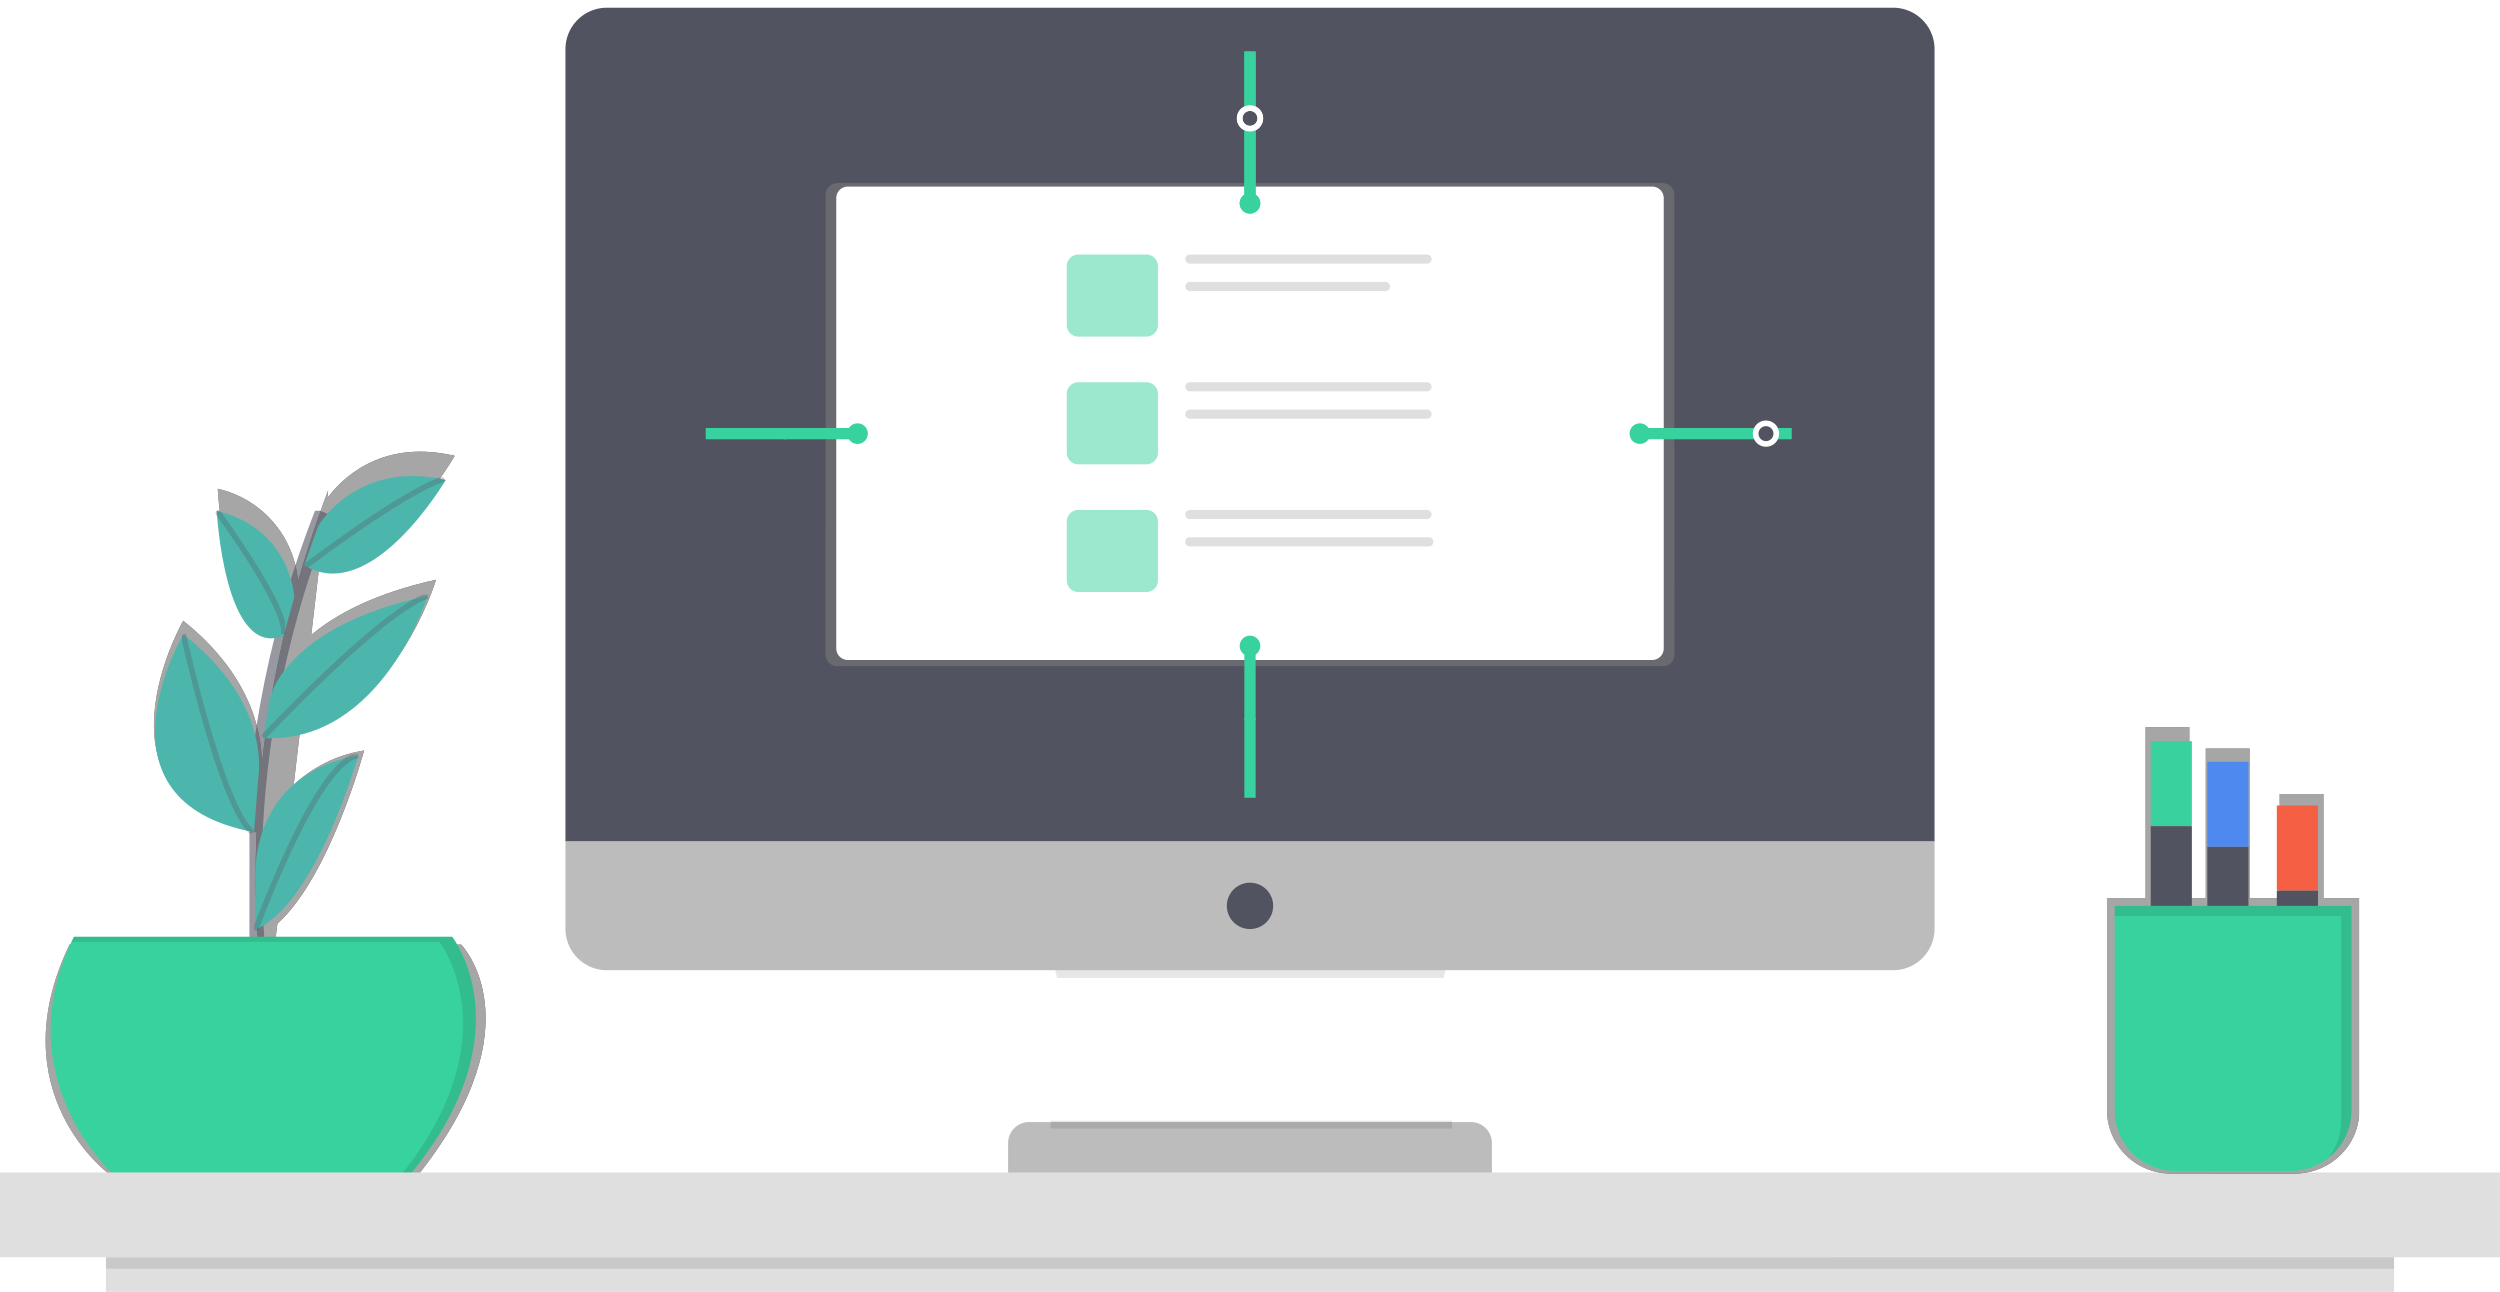 <svg xmlns="http://www.w3.org/2000/svg" xmlns:xlink="http://www.w3.org/1999/xlink" width="443.51" height="229.188" viewBox="0 0 443.51 229.188">
  <defs>
    <clipPath id="clip-path">
      <path id="Path_328" data-name="Path 328" d="M0-502H443.51v229.188H0Z" transform="translate(0 502)" fill="none"/>
    </clipPath>
    <clipPath id="clip-path-2">
      <rect id="Rectangle_92" data-name="Rectangle 92" width="71.678" height="5.935" fill="none"/>
    </clipPath>
    <clipPath id="clip-path-3">
      <rect id="Rectangle_94" data-name="Rectangle 94" width="150.661" height="85.722" fill="none"/>
    </clipPath>
    <clipPath id="clip-path-4">
      <path id="Path_268" data-name="Path 268" d="M322.774-430.88H469.327a2.055,2.055,0,0,1,2.055,2.054v81.613a2.055,2.055,0,0,1-2.055,2.054H322.774a2.055,2.055,0,0,1-2.054-2.054v-81.613a2.055,2.055,0,0,1,2.054-2.054" transform="translate(-320.72 430.88)" fill="none"/>
    </clipPath>
    <clipPath id="clip-path-5">
      <rect id="Rectangle_93" data-name="Rectangle 93" width="29919.926" height="29919.926" fill="none"/>
    </clipPath>
    <linearGradient id="linear-gradient" x1="0.484" y1="0.5" x2="0.858" y2="0.5" gradientUnits="objectBoundingBox">
      <stop offset="0" stop-color="#3f3f3f"/>
      <stop offset="0.1" stop-color="#393939"/>
      <stop offset="0.2" stop-color="#333"/>
      <stop offset="0.3" stop-color="#2d2d2d"/>
      <stop offset="0.4" stop-color="#272727"/>
      <stop offset="0.5" stop-color="#212121"/>
      <stop offset="0.6" stop-color="#1d1d1d"/>
      <stop offset="0.7" stop-color="#1c1c1c"/>
      <stop offset="0.8" stop-color="#1b1b1b"/>
      <stop offset="0.9" stop-color="#1a1a1a"/>
      <stop offset="1" stop-color="#191919"/>
    </linearGradient>
    <linearGradient id="linear-gradient-2" x1="0.484" y1="0.5" x2="0.858" y2="0.5" gradientUnits="objectBoundingBox">
      <stop offset="0" stop-color="gray"/>
      <stop offset="0.1" stop-color="gray"/>
      <stop offset="0.2" stop-color="gray"/>
      <stop offset="0.3" stop-color="gray"/>
      <stop offset="0.4" stop-color="gray"/>
      <stop offset="0.5" stop-color="gray"/>
      <stop offset="0.6" stop-color="gray"/>
      <stop offset="0.7" stop-color="gray"/>
      <stop offset="0.8" stop-color="gray"/>
      <stop offset="0.9" stop-color="gray"/>
      <stop offset="1" stop-color="gray"/>
    </linearGradient>
    <clipPath id="clip-path-6">
      <rect id="Rectangle_95" data-name="Rectangle 95" width="16.18" height="14.564" fill="none"/>
    </clipPath>
    <clipPath id="clip-path-9">
      <rect id="Rectangle_98" data-name="Rectangle 98" width="71.222" height="1.37" fill="none"/>
    </clipPath>
    <clipPath id="clip-path-10">
      <rect id="Rectangle_100" data-name="Rectangle 100" width="78.064" height="128.239" fill="none"/>
    </clipPath>
    <clipPath id="clip-path-11">
      <path id="Path_296" data-name="Path 296" d="M55.834-269.023m35.611,29.986H58.39l.457-3.716c9.341-8.387,15.381-30.73,15.381-30.73a3.1,3.1,0,0,0-.4.082,23.208,23.208,0,0,0-12.1,6.063l1.16-9.889c17.258-3.716,24.1-26.544,24.1-26.544-11.012,2.443-17.878,6.223-22.143,9.811l1.7-14.527c11.669,4,23.741-17.267,23.741-17.267l-.457-.1.228-.146-.347.123c-12.9-2.78-19.791,4.593-22.028,7.656l.169-1.424q-.512,1.37-1,2.685v.036q-1.37,3.712-2.506,7.332-.991,3.091-1.854,6.118v-.027A18.351,18.351,0,0,0,48.26-319.909s1.438,28.338,12.295,23.7c-1,4.109-1.826,8.063-2.538,11.9q-.68,3.748-1.187,7.3l-.064.073.064-.055-.027.187q-.457,3.228-.776,6.291c.21-3.935-.507-15.3-13.9-25.987,0,0-17.805,31.292,12.555,37.437l.2.173-.046-.142.274.059.123-1.607a168.6,168.6,0,0,0,.105,20.134c.032.457.064.913.1,1.347H22c-12.756,26.384,7.086,40.843,7.086,40.843H83.87c21.275-26.818,7.574-40.788,7.574-40.788" transform="translate(-17.722 326.487)" fill="none"/>
    </clipPath>
    <linearGradient id="linear-gradient-3" x1="0.018" y1="0.371" x2="0.194" y2="0.371" xlink:href="#linear-gradient"/>
    <linearGradient id="linear-gradient-4" x1="0.018" y1="0.371" x2="0.194" y2="0.371" xlink:href="#linear-gradient-2"/>
    <clipPath id="clip-path-13">
      <rect id="Rectangle_101" data-name="Rectangle 101" width="13.78" height="87.147" fill="none"/>
    </clipPath>
    <clipPath id="clip-path-14">
      <rect id="Rectangle_102" data-name="Rectangle 102" width="24.86" height="15.922" fill="none"/>
    </clipPath>
    <clipPath id="clip-path-15">
      <rect id="Rectangle_103" data-name="Rectangle 103" width="29.458" height="25.483" fill="none"/>
    </clipPath>
    <clipPath id="clip-path-16">
      <rect id="Rectangle_104" data-name="Rectangle 104" width="12.329" height="22.095" fill="none"/>
    </clipPath>
    <clipPath id="clip-path-17">
      <rect id="Rectangle_105" data-name="Rectangle 105" width="12.687" height="35.386" fill="none"/>
    </clipPath>
    <clipPath id="clip-path-18">
      <rect id="Rectangle_106" data-name="Rectangle 106" width="18.505" height="31.35" fill="none"/>
    </clipPath>
    <clipPath id="clip-path-19">
      <rect id="Rectangle_107" data-name="Rectangle 107" width="71.768" height="42.002" fill="none"/>
    </clipPath>
    <clipPath id="clip-path-20">
      <rect id="Rectangle_108" data-name="Rectangle 108" width="405.922" height="2.05" fill="none"/>
    </clipPath>
    <clipPath id="clip-path-21">
      <rect id="Rectangle_110" data-name="Rectangle 110" width="44.724" height="79.188" fill="none"/>
    </clipPath>
    <clipPath id="clip-path-22">
      <path id="Path_319" data-name="Path 319" d="M861.635-145.338l.046-.068q.142-.219.279-.457l.05-.087q.132-.224.251-.457l.041-.078c.091-.178.178-.356.256-.543a10.9,10.9,0,0,0,.429-1.146l.046-.151c.041-.142.082-.283.119-.425l.046-.2c.031-.128.057-.257.082-.388a1.235,1.235,0,0,1,.041-.219c.014-.073.041-.256.059-.388a1,1,0,0,1,.027-.224,2.434,2.434,0,0,0,.036-.42v-38.524H857.12v-18.481h-7.761v18.481h-5.351v-26.544h-7.761v26.544H833.33V-219.45h-7.761v30.338H818.72V-151.4a11.283,11.283,0,0,0,11.414,11.14h21.914a11.5,11.5,0,0,0,9.241-4.593q.169-.242.347-.484" transform="translate(-818.72 219.45)" fill="none"/>
    </clipPath>
    <linearGradient id="linear-gradient-5" x1="0.843" y1="0.264" x2="0.944" y2="0.264" xlink:href="#linear-gradient"/>
    <linearGradient id="linear-gradient-6" x1="0.843" y1="0.264" x2="0.944" y2="0.264" xlink:href="#linear-gradient-2"/>
    <clipPath id="clip-path-24">
      <rect id="Rectangle_111" data-name="Rectangle 111" width="42.002" height="44.737" fill="none"/>
    </clipPath>
  </defs>
  <g id="Group_139" data-name="Group 139" clip-path="url(#clip-path)">
    <g id="Group_28" data-name="Group 28" transform="translate(185.916 167.553)" opacity="0.1">
      <g id="Group_27" data-name="Group 27" transform="translate(0 0)">
        <g id="Group_26" data-name="Group 26" clip-path="url(#clip-path-2)">
          <g id="Group_25" data-name="Group 25" transform="translate(0)">
            <path id="Path_261" data-name="Path 261" d="M-1.94-7.065H66.62C67.446-10.658,68.108-13,68.108-13H-3.57s.735,2.333,1.63,5.935" transform="translate(3.57 13)"/>
          </g>
        </g>
      </g>
    </g>
    <g id="Group_29" data-name="Group 29" transform="translate(100.313 1.37)">
      <path id="Path_262" data-name="Path 262" d="M-8.75,0H219.434a7.35,7.35,0,0,1,7.35,7.35V147.922H-16.1V7.35A7.35,7.35,0,0,1-8.75,0Z" transform="translate(16.1)" fill="#525360"/>
    </g>
    <g id="Group_30" data-name="Group 30" transform="translate(100.313 149.291)">
      <path id="Path_263" data-name="Path 263" d="M-280.366-27.173H-508.55a7.35,7.35,0,0,1-7.35-7.35V-50h242.884v15.477a7.35,7.35,0,0,1-7.35,7.35" transform="translate(515.9 50)" fill="#bcbcbc"/>
    </g>
    <g id="Group_31" data-name="Group 31" transform="translate(217.646 156.596)">
      <path id="Path_264" data-name="Path 264" d="M-4.891,0A4.109,4.109,0,0,1-.782,4.109,4.109,4.109,0,0,1-4.891,8.218,4.109,4.109,0,0,1-9,4.109,4.109,4.109,0,0,1-4.891,0" transform="translate(9)" fill="#525360"/>
    </g>
    <g id="Group_32" data-name="Group 32" transform="translate(178.839 199.055)">
      <path id="Path_265" data-name="Path 265" d="M-4.44,0H73.931a3.73,3.73,0,0,1,3.73,3.73v5.4H-8.17V3.73A3.73,3.73,0,0,1-4.44,0Z" transform="translate(8.17)" fill="#bcbcbc"/>
    </g>
    <g id="Group_40" data-name="Group 40" transform="translate(146.424 32.47)" opacity="0.5">
      <g id="Group_39" data-name="Group 39">
        <g id="Group_38" data-name="Group 38" clip-path="url(#clip-path-3)">
          <g id="Group_37" data-name="Group 37" clip-path="url(#clip-path-4)">
            <g id="Group_35" data-name="Group 35" transform="translate(-15106.616 -14763.018)">
              <g id="Group_34" data-name="Group 34" clip-path="url(#clip-path-5)">
                <g id="Group_33" data-name="Group 33" transform="translate(14960.191 14959.734) rotate(-90)">
                  <path id="Path_266" data-name="Path 266" d="M229.188,0V443.51H0V0Z" transform="translate(0 0)" fill="url(#linear-gradient)"/>
                </g>
              </g>
            </g>
            <g id="Group_36" data-name="Group 36" transform="translate(-146.424 196.718) rotate(-90)">
              <path id="Path_267" data-name="Path 267" d="M229.188,0V443.51H0V0Z" transform="translate(0 0)" fill="url(#linear-gradient-2)"/>
            </g>
          </g>
        </g>
      </g>
    </g>
    <g id="Group_41" data-name="Group 41" transform="translate(148.356 33.1)">
      <path id="Path_269" data-name="Path 269" d="M-2.446,0h142.69A2.055,2.055,0,0,1,142.3,2.054V81.932a2.055,2.055,0,0,1-2.054,2.054H-2.446A2.055,2.055,0,0,1-4.5,81.932V2.054A2.055,2.055,0,0,1-2.446,0" transform="translate(4.5)" fill="#fff"/>
    </g>
    <g id="Group_45" data-name="Group 45" transform="translate(189.249 45.157)" opacity="0.5">
      <g id="Group_44" data-name="Group 44">
        <g id="Group_43" data-name="Group 43" clip-path="url(#clip-path-6)">
          <g id="Group_42" data-name="Group 42">
            <path id="Path_270" data-name="Path 270" d="M-2.446,0H9.626A2.055,2.055,0,0,1,11.68,2.054V12.509a2.055,2.055,0,0,1-2.054,2.054H-2.446A2.055,2.055,0,0,1-4.5,12.509V2.054A2.055,2.055,0,0,1-2.446,0" transform="translate(4.5)" fill="#38d29f"/>
          </g>
        </g>
      </g>
    </g>
    <g id="Group_46" data-name="Group 46" transform="translate(210.282 45.157)">
      <path id="Path_271" data-name="Path 271" d="M-.962,0H41.109a.808.808,0,1,1,0,1.616H-.962A.808.808,0,0,1-1.77.808.808.808,0,0,1-.962,0" transform="translate(1.77)" fill="#dfdfdf"/>
    </g>
    <g id="Group_47" data-name="Group 47" transform="translate(210.282 50.015)">
      <path id="Path_272" data-name="Path 272" d="M-.962,0h34.7a.808.808,0,1,1,0,1.616H-.962A.808.808,0,0,1-1.77.808.808.808,0,0,1-.962,0" transform="translate(1.77)" fill="#dfdfdf"/>
    </g>
    <g id="Group_51" data-name="Group 51" transform="translate(189.249 67.811)" opacity="0.5">
      <g id="Group_50" data-name="Group 50">
        <g id="Group_49" data-name="Group 49" clip-path="url(#clip-path-6)">
          <g id="Group_48" data-name="Group 48">
            <path id="Path_273" data-name="Path 273" d="M-2.446,0H9.626A2.055,2.055,0,0,1,11.68,2.054V12.509a2.055,2.055,0,0,1-2.054,2.054H-2.446A2.055,2.055,0,0,1-4.5,12.509V2.054A2.055,2.055,0,0,1-2.446,0" transform="translate(4.5)" fill="#38d29f"/>
          </g>
        </g>
      </g>
    </g>
    <g id="Group_52" data-name="Group 52" transform="translate(210.282 67.811)">
      <path id="Path_274" data-name="Path 274" d="M-.962,0H41.109a.808.808,0,1,1,0,1.616H-.962A.808.808,0,0,1-1.77.808.808.808,0,0,1-.962,0" transform="translate(1.77)" fill="#dfdfdf"/>
    </g>
    <g id="Group_53" data-name="Group 53" transform="translate(210.282 72.664)">
      <path id="Path_275" data-name="Path 275" d="M-.962,0H41.109a.808.808,0,1,1,0,1.616H-.962A.808.808,0,0,1-1.77.808.808.808,0,0,1-.962,0" transform="translate(1.77)" fill="#dfdfdf"/>
    </g>
    <g id="Group_57" data-name="Group 57" transform="translate(189.249 90.465)" opacity="0.5">
      <g id="Group_56" data-name="Group 56">
        <g id="Group_55" data-name="Group 55" clip-path="url(#clip-path-6)">
          <g id="Group_54" data-name="Group 54">
            <path id="Path_276" data-name="Path 276" d="M-2.446,0H9.626A2.055,2.055,0,0,1,11.68,2.054V12.509a2.055,2.055,0,0,1-2.054,2.054H-2.446A2.055,2.055,0,0,1-4.5,12.509V2.054A2.055,2.055,0,0,1-2.446,0" transform="translate(4.5)" fill="#38d29f"/>
          </g>
        </g>
      </g>
    </g>
    <g id="Group_58" data-name="Group 58" transform="translate(210.282 90.465)">
      <path id="Path_277" data-name="Path 277" d="M-.962,0H41.109a.808.808,0,1,1,0,1.616H-.962A.808.808,0,0,1-1.77.808.808.808,0,0,1-.962,0" transform="translate(1.77)" fill="#dfdfdf"/>
    </g>
    <g id="Group_59" data-name="Group 59" transform="translate(210.282 95.318)">
      <path id="Path_278" data-name="Path 278" d="M-.864,0H41.663a.726.726,0,0,1,.726.726V.89a.726.726,0,0,1-.726.726H-.864A.726.726,0,0,1-1.59.89V.726A.726.726,0,0,1-.864,0" transform="translate(1.59)" fill="#dfdfdf"/>
    </g>
    <g id="Group_60" data-name="Group 60" transform="translate(221.755 9.131)">
      <path id="Path_279" data-name="Path 279" d="M0-11.956V-22" transform="translate(0 22)" fill="none" stroke="#38d29f" stroke-width="2"/>
    </g>
    <g id="Group_61" data-name="Group 61" transform="translate(221.755 22.887)">
      <path id="Path_280" data-name="Path 280" d="M0-15.689V-28.87" transform="translate(0 28.87)" fill="none" stroke="#38d29f" stroke-width="2"/>
    </g>
    <g id="Group_62" data-name="Group 62" transform="translate(219.929 34.241)">
      <path id="Path_281" data-name="Path 281" d="M-2.174,0A1.826,1.826,0,0,1-.348,1.826,1.826,1.826,0,0,1-2.174,3.652,1.826,1.826,0,0,1-4,1.826,1.826,1.826,0,0,1-2.174,0" transform="translate(4)" fill="#38d29f"/>
    </g>
    <g id="Group_63" data-name="Group 63" transform="translate(219.929 19.175)">
      <path id="Path_282" data-name="Path 282" d="M-2.174,0A1.826,1.826,0,0,1-.348,1.826,1.826,1.826,0,0,1-2.174,3.652,1.826,1.826,0,0,1-4,1.826,1.826,1.826,0,0,1-2.174,0Z" transform="translate(4)" fill="none" stroke="#fff" stroke-width="1"/>
    </g>
    <g id="Group_64" data-name="Group 64" transform="translate(221.755 9.131)">
      <path id="Path_283" data-name="Path 283" d="M0-11.956V-22" transform="translate(0 22)" fill="none" stroke="#38d29f" stroke-width="2"/>
    </g>
    <g id="Group_65" data-name="Group 65" transform="translate(221.755 22.887)">
      <path id="Path_284" data-name="Path 284" d="M0-15.689V-28.87" transform="translate(0 28.87)" fill="none" stroke="#38d29f" stroke-width="2"/>
    </g>
    <g id="Group_66" data-name="Group 66" transform="translate(219.929 34.241)">
      <path id="Path_285" data-name="Path 285" d="M-2.174,0A1.826,1.826,0,0,1-.348,1.826,1.826,1.826,0,0,1-2.174,3.652,1.826,1.826,0,0,1-4,1.826,1.826,1.826,0,0,1-2.174,0" transform="translate(4)" fill="#38d29f"/>
    </g>
    <g id="Group_67" data-name="Group 67" transform="translate(219.929 19.175)">
      <path id="Path_286" data-name="Path 286" d="M-2.174,0A1.826,1.826,0,0,1-.348,1.826,1.826,1.826,0,0,1-2.174,3.652,1.826,1.826,0,0,1-4,1.826,1.826,1.826,0,0,1-2.174,0Z" transform="translate(4)" fill="none" stroke="#fff" stroke-width="1"/>
    </g>
    <g id="Group_68" data-name="Group 68" transform="translate(221.755 127.377)">
      <path id="Path_287" data-name="Path 287" d="M0,0V14.153" fill="none" stroke="#38d29f" stroke-width="2"/>
    </g>
    <g id="Group_69" data-name="Group 69" transform="translate(221.755 114.594)">
      <path id="Path_288" data-name="Path 288" d="M0,0V13.181" fill="none" stroke="#38d29f" stroke-width="2"/>
    </g>
    <g id="Group_70" data-name="Group 70" transform="translate(219.929 112.768)">
      <path id="Path_289" data-name="Path 289" d="M-2.174,0A1.826,1.826,0,0,1-.348,1.826,1.826,1.826,0,0,1-2.174,3.652,1.826,1.826,0,0,1-4,1.826,1.826,1.826,0,0,1-2.174,0" transform="translate(4)" fill="#38d29f"/>
    </g>
    <g id="Group_71" data-name="Group 71" transform="translate(125.195 76.928)">
      <path id="Path_290" data-name="Path 290" d="M-17.119,0H-31.5" transform="translate(31.5)" fill="none" stroke="#38d29f" stroke-width="2"/>
    </g>
    <g id="Group_72" data-name="Group 72" transform="translate(138.951 76.928)">
      <path id="Path_291" data-name="Path 291" d="M-15.689,0H-28.87" transform="translate(28.87)" fill="none" stroke="#38d29f" stroke-width="2"/>
    </g>
    <g id="Group_73" data-name="Group 73" transform="translate(150.305 75.102)">
      <path id="Path_292" data-name="Path 292" d="M-2.174,0A1.826,1.826,0,0,1-.348,1.826,1.826,1.826,0,0,1-2.174,3.652,1.826,1.826,0,0,1-4,1.826,1.826,1.826,0,0,1-2.174,0" transform="translate(4)" fill="#38d29f"/>
    </g>
    <g id="Group_76" data-name="Group 76" transform="translate(186.372 198.827)" opacity="0.1">
      <g id="Group_75" data-name="Group 75" transform="translate(0 0)">
        <g id="Group_74" data-name="Group 74" clip-path="url(#clip-path-9)">
          <path id="Path_293" data-name="Path 293" d="M408.22-66.5h71.222v1.37H408.22Z" transform="translate(-408.22 66.5)"/>
        </g>
      </g>
    </g>
    <g id="Group_84" data-name="Group 84" transform="translate(8.091 80.13)" opacity="0.7">
      <g id="Group_83" data-name="Group 83">
        <g id="Group_82" data-name="Group 82" clip-path="url(#clip-path-10)">
          <g id="Group_81" data-name="Group 81" transform="translate(0 0)" clip-path="url(#clip-path-11)">
            <g id="Group_79" data-name="Group 79" transform="translate(-14968.282 -14810.678)">
              <g id="Group_78" data-name="Group 78" clip-path="url(#clip-path-5)">
                <g id="Group_77" data-name="Group 77" transform="translate(14960.191 14730.547)">
                  <path id="Path_294" data-name="Path 294" d="M-17.722-315.956h443.51V-86.769H-17.722Z" transform="translate(17.722 315.956)" fill="url(#linear-gradient-3)"/>
                </g>
              </g>
            </g>
            <g id="Group_80" data-name="Group 80" transform="translate(-8.091 -80.13)">
              <path id="Path_295" data-name="Path 295" d="M-17.722-315.956h443.51V-86.769H-17.722Z" transform="translate(17.722 315.956)" fill="url(#linear-gradient-4)"/>
            </g>
          </g>
        </g>
      </g>
    </g>
    <g id="Group_88" data-name="Group 88" transform="translate(44.255 90.603)" opacity="0.6">
      <g id="Group_87" data-name="Group 87">
        <g id="Group_86" data-name="Group 86" clip-path="url(#clip-path-13)">
          <g id="Group_85" data-name="Group 85" transform="translate(0.685 0.25)">
            <path id="Path_297" data-name="Path 297" d="M-2.33-103.256S-11-141.149,8.171-190" transform="translate(4.287 190)" fill="none" stroke="#525360" stroke-miterlimit="10" stroke-width="3"/>
          </g>
        </g>
      </g>
    </g>
    <g id="Group_89" data-name="Group 89" transform="translate(8.979 166.184)">
      <path id="Path_298" data-name="Path 298" d="M-4.92,0H62.193s13.24,16.892-7.3,42H1.929S-17.246,24.654-4.92,0" transform="translate(9.053)" fill="#38d29f"/>
    </g>
    <g id="Group_90" data-name="Group 90" transform="translate(53.973 84.448)">
      <path id="Path_299" data-name="Path 299" d="M-2.929-10.613s6.67-11.87,22.649-8.218c0,0-13.208,22.49-25.11,15.125Z" transform="translate(5.39 19.529)" fill="#4db6ac"/>
    </g>
    <g id="Group_91" data-name="Group 91" transform="translate(38.451 90.625)">
      <path id="Path_300" data-name="Path 300" d="M-16.374-18.255S-16.89-30.394-30.13-33.59c0,0,1.37,26.48,11.87,22.143Z" transform="translate(30.13 33.59)" fill="#4db6ac"/>
    </g>
    <g id="Group_92" data-name="Group 92" transform="translate(46.7 105.691)">
      <path id="Path_301" data-name="Path 301" d="M-1.4-21.662S1.04-34.381,26.607-39.86c0,0-8.154,26.306-29.187,25.252Z" transform="translate(2.58 39.86)" fill="#4db6ac"/>
    </g>
    <g id="Group_93" data-name="Group 93" transform="translate(27.509 112.539)">
      <path id="Path_302" data-name="Path 302" d="M-21.779-30.5s2.689-13.3-13.29-25.626c0,0-17.349,29.525,12.546,35.077Z" transform="translate(40.075 56.13)" fill="#4db6ac"/>
    </g>
    <g id="Group_94" data-name="Group 94" transform="translate(45.281 133.997)">
      <path id="Path_303" data-name="Path 303" d="M-.054-26.721s-1.854-18.8,18.235-22.449c0,0-7.337,26.247-18.262,30.927Z" transform="translate(0.099 49.17)" fill="#4db6ac"/>
    </g>
    <g id="Group_98" data-name="Group 98" transform="translate(54.063 84.7)" opacity="0.3">
      <g id="Group_97" data-name="Group 97">
        <g id="Group_96" data-name="Group 96" clip-path="url(#clip-path-14)">
          <g id="Group_95" data-name="Group 95" transform="translate(0.138 0.218)">
            <path id="Path_304" data-name="Path 304" d="M0-18.477S17.349-31.717,24.654-34" transform="translate(0 34)" fill="none" stroke="#525360" stroke-miterlimit="10" stroke-width="1"/>
          </g>
        </g>
      </g>
    </g>
    <g id="Group_102" data-name="Group 102" transform="translate(46.502 105.475)" opacity="0.3">
      <g id="Group_101" data-name="Group 101">
        <g id="Group_100" data-name="Group 100" clip-path="url(#clip-path-15)">
          <g id="Group_99" data-name="Group 99" transform="translate(0.167 0.216)">
            <path id="Path_305" data-name="Path 305" d="M0-29.89S21-52.261,29.219-55" transform="translate(0 55)" fill="none" stroke="#525360" stroke-miterlimit="10" stroke-width="1"/>
          </g>
        </g>
      </g>
    </g>
    <g id="Group_106" data-name="Group 106" transform="translate(38.267 90.489)" opacity="0.3">
      <g id="Group_105" data-name="Group 105">
        <g id="Group_104" data-name="Group 104" clip-path="url(#clip-path-16)">
          <g id="Group_103" data-name="Group 103" transform="translate(0.184 0.136)">
            <path id="Path_306" data-name="Path 306" d="M0,0S12.783,17.349,11.87,21.914" fill="none" stroke="#525360" stroke-miterlimit="10" stroke-width="1"/>
          </g>
        </g>
      </g>
    </g>
    <g id="Group_110" data-name="Group 110" transform="translate(32.293 112.49)" opacity="0.3">
      <g id="Group_109" data-name="Group 109">
        <g id="Group_108" data-name="Group 108" clip-path="url(#clip-path-17)">
          <g id="Group_107" data-name="Group 107" transform="translate(0.223 0.049)">
            <path id="Path_307" data-name="Path 307" d="M0,0S6.848,31.045,12.327,35.154" fill="none" stroke="#525360" stroke-miterlimit="10" stroke-width="1"/>
          </g>
        </g>
      </g>
    </g>
    <g id="Group_114" data-name="Group 114" transform="translate(45.084 133.771)" opacity="0.3">
      <g id="Group_113" data-name="Group 113" transform="translate(0 0)">
        <g id="Group_112" data-name="Group 112" clip-path="url(#clip-path-18)">
          <g id="Group_111" data-name="Group 111" transform="translate(0.215 0.226)">
            <path id="Path_308" data-name="Path 308" d="M0-36.955S10.957-67.087,18.262-68" transform="translate(0 68)" fill="none" stroke="#525360" stroke-miterlimit="10" stroke-width="1"/>
          </g>
        </g>
      </g>
    </g>
    <g id="Group_118" data-name="Group 118" transform="translate(12.656 166.184)" opacity="0.1">
      <g id="Group_117" data-name="Group 117">
        <g id="Group_116" data-name="Group 116" clip-path="url(#clip-path-19)">
          <g id="Group_115" data-name="Group 115" transform="translate(0)">
            <path id="Path_309" data-name="Path 309" d="M-80.431,0h-67.113c-.151.306-.3.612-.457.913h65.286S-69.8,17.4-89.288,42h1.552c20.545-25.11,7.3-42,7.3-42" transform="translate(148)"/>
          </g>
        </g>
      </g>
    </g>
    <path id="Path_310" data-name="Path 310" d="M0-46.4H443.51v15.034H0Z" transform="translate(0 254.404)" fill="#dfdfdf"/>
    <path id="Path_311" data-name="Path 311" d="M41.16-13.47H447.082v6.15H41.16Z" transform="translate(-22.368 236.508)" fill="#dfdfdf"/>
    <g id="Group_121" data-name="Group 121" transform="translate(18.792 223.038)" opacity="0.1">
      <g id="Group_120" data-name="Group 120" transform="translate(0 0)">
        <g id="Group_119" data-name="Group 119" clip-path="url(#clip-path-20)">
          <path id="Path_312" data-name="Path 312" d="M41.16-13.47H447.082v2.05H41.16Z" transform="translate(-41.16 13.47)"/>
        </g>
      </g>
    </g>
    <g id="Group_122" data-name="Group 122" transform="translate(315.119 76.928)">
      <path id="Path_313" data-name="Path 313" d="M0,0H2.739" fill="none" stroke="#38d29f" stroke-width="2"/>
    </g>
    <g id="Group_123" data-name="Group 123" transform="translate(290.922 76.928)">
      <path id="Path_314" data-name="Path 314" d="M0,0H20.49" fill="none" stroke="#38d29f" stroke-width="2"/>
    </g>
    <g id="Group_124" data-name="Group 124" transform="translate(289.096 75.102)">
      <path id="Path_315" data-name="Path 315" d="M-2.174,0A1.826,1.826,0,0,1-.348,1.826,1.826,1.826,0,0,1-2.174,3.652,1.826,1.826,0,0,1-4,1.826,1.826,1.826,0,0,1-2.174,0" transform="translate(4)" fill="#38d29f"/>
    </g>
    <g id="Group_125" data-name="Group 125" transform="translate(311.467 75.102)">
      <path id="Path_316" data-name="Path 316" d="M-2.174,0A1.826,1.826,0,0,1-.348,1.826,1.826,1.826,0,0,1-2.174,3.652,1.826,1.826,0,0,1-4,1.826,1.826,1.826,0,0,1-2.174,0Z" transform="translate(4)" fill="none" stroke="#fff" stroke-width="1"/>
    </g>
    <g id="Group_133" data-name="Group 133" transform="translate(373.786 128.998)" opacity="0.7">
      <g id="Group_132" data-name="Group 132">
        <g id="Group_131" data-name="Group 131" clip-path="url(#clip-path-21)">
          <g id="Group_130" data-name="Group 130" clip-path="url(#clip-path-22)">
            <g id="Group_128" data-name="Group 128" transform="translate(-15333.977 -14859.546)">
              <g id="Group_127" data-name="Group 127" clip-path="url(#clip-path-5)">
                <g id="Group_126" data-name="Group 126" transform="translate(14960.191 14730.547)">
                  <path id="Path_317" data-name="Path 317" d="M-818.72-369.275h443.51v229.188H-818.72Z" transform="translate(818.72 369.275)" fill="url(#linear-gradient-5)"/>
                </g>
              </g>
            </g>
            <g id="Group_129" data-name="Group 129" transform="translate(-373.786 -128.998)">
              <path id="Path_318" data-name="Path 318" d="M-818.72-369.275h443.51v229.188H-818.72Z" transform="translate(818.72 369.275)" fill="url(#linear-gradient-6)"/>
            </g>
          </g>
        </g>
      </g>
    </g>
    <path id="Path_320" data-name="Path 320" d="M835.72-181h7.3v45.655h-7.3Z" transform="translate(-454.173 327.552)" fill="#525360"/>
    <path id="Path_321" data-name="Path 321" d="M835.72-214h7.3v15.066h-7.3Z" transform="translate(-454.173 345.486)" fill="#39d29f"/>
    <path id="Path_322" data-name="Path 322" d="M857.72-173h7.3v45.655h-7.3Z" transform="translate(-466.129 323.205)" fill="#525360"/>
    <path id="Path_323" data-name="Path 323" d="M857.72-206h7.3v15.066h-7.3Z" transform="translate(-466.129 341.138)" fill="#4d89ef"/>
    <path id="Path_324" data-name="Path 324" d="M884.72-156h7.3v45.655h-7.3Z" transform="translate(-480.802 313.966)" fill="#525360"/>
    <path id="Path_325" data-name="Path 325" d="M884.72-189h7.3v15.066h-7.3Z" transform="translate(-480.802 331.9)" fill="#f55f44"/>
    <g id="Group_134" data-name="Group 134" transform="translate(375.155 160.705)">
      <path id="Path_326" data-name="Path 326" d="M0,0H42V36.3A10.729,10.729,0,0,1,31.274,47.025H10.729A10.729,10.729,0,0,1,0,36.3Z" fill="#38d29f"/>
    </g>
    <g id="Group_138" data-name="Group 138" transform="translate(375.155 160.705)" opacity="0.1">
      <g id="Group_137" data-name="Group 137" transform="translate(0 0)">
        <g id="Group_136" data-name="Group 136" clip-path="url(#clip-path-24)">
          <g id="Group_135" data-name="Group 135">
            <path id="Path_327" data-name="Path 327" d="M0,0V1.826H40.176v36.3a10.678,10.678,0,0,1-2.283,6.615A10.706,10.706,0,0,0,42,36.3V0Z"/>
          </g>
        </g>
      </g>
    </g>
  </g>
</svg>
